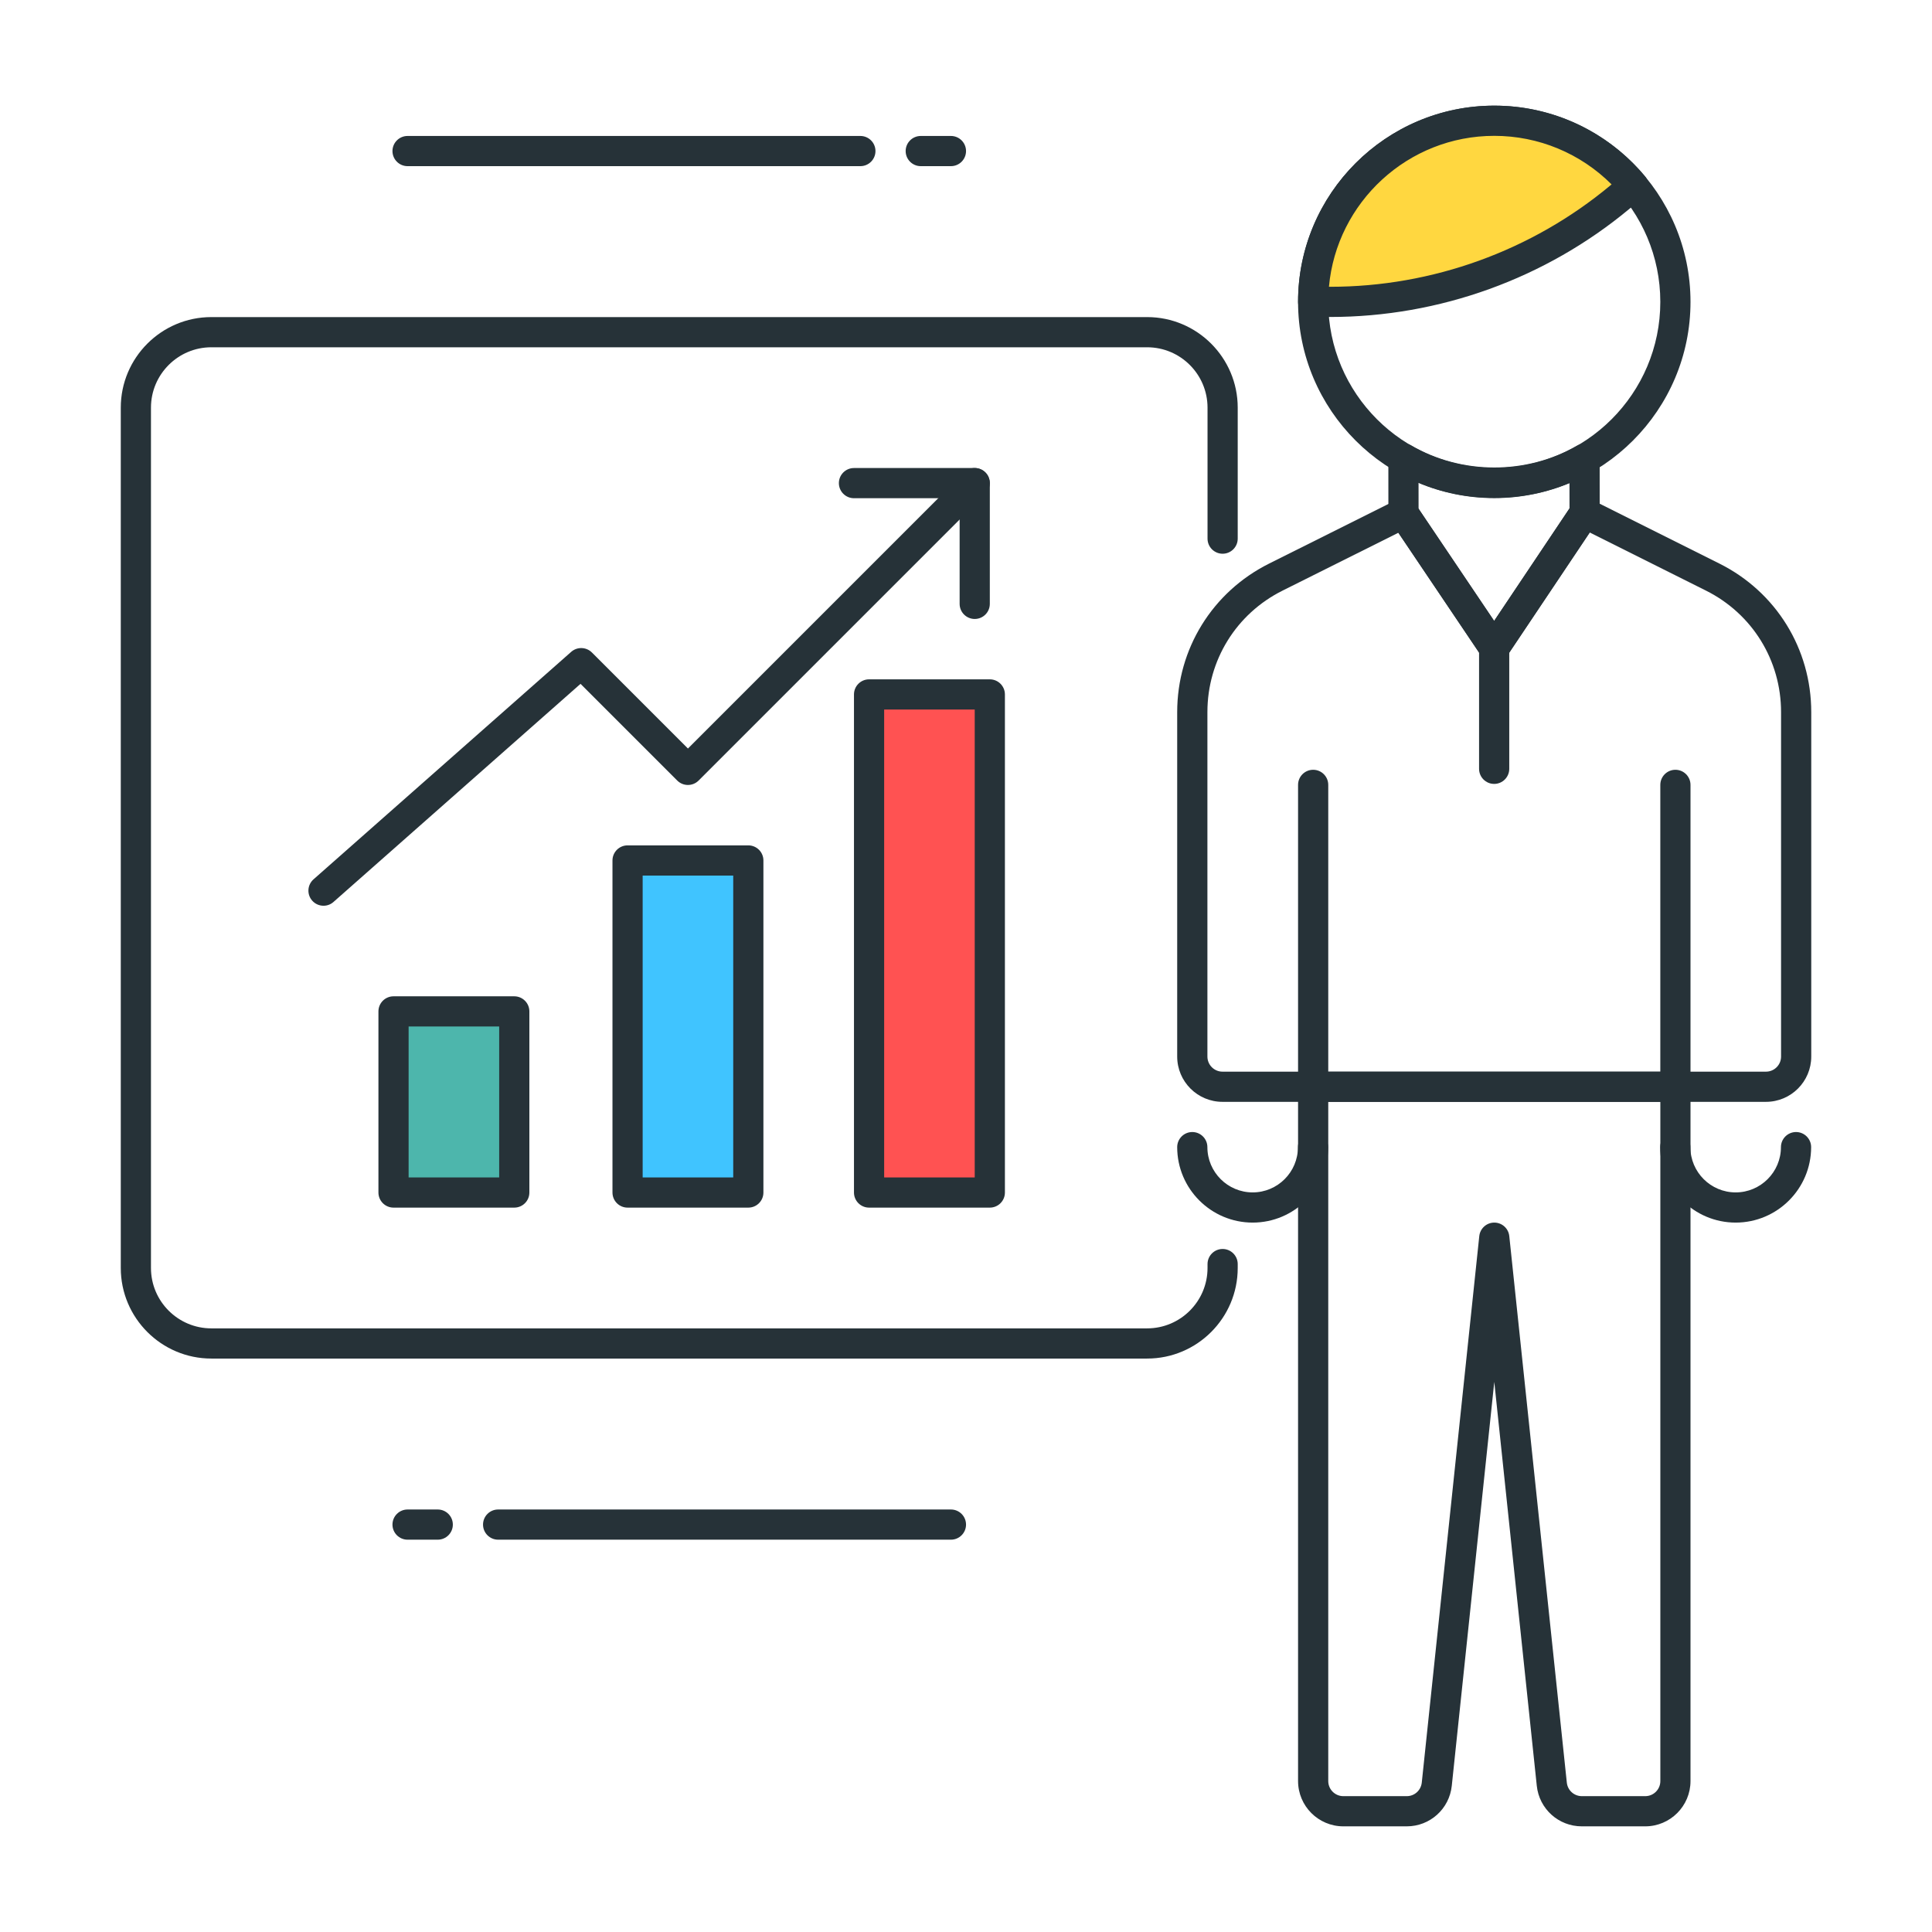 <?xml version="1.0" encoding="utf-8"?>
<!-- Generator: Adobe Illustrator 22.0.0, SVG Export Plug-In . SVG Version: 6.00 Build 0)  -->
<svg version="1.1" id="Icon_Set" xmlns="http://www.w3.org/2000/svg" xmlns:xlink="http://www.w3.org/1999/xlink" x="0px" y="0px"
	 viewBox="0 0 64 64" style="enable-background:new 0 0 64 64;" xml:space="preserve">
<style type="text/css">
	.st0{fill:#40C4FF;}
	.st1{fill:#263238;}
	.st2{fill:#FFD740;}
	.st3{fill:#FF5252;}
	.st4{fill:#4DB6AC;}
	.st5{fill:#FFFFFF;}
	.st6{fill:#4FC3F7;}
	.st7{fill:#37474F;}
</style>
<g>
	<g>
		<path class="st1" d="M31.501,51.004h-15c-0.276,0-0.5-0.224-0.5-0.5s0.224-0.5,0.5-0.5h15c0.276,0,0.5,0.224,0.5,0.5
			S31.777,51.004,31.501,51.004z"/>
	</g>
	<g>
		<path class="st1" d="M14.501,51.004h-1c-0.276,0-0.5-0.224-0.5-0.5s0.224-0.5,0.5-0.5h1c0.276,0,0.5,0.224,0.5,0.5
			S14.777,51.004,14.501,51.004z"/>
	</g>
	<g>
		<path class="st1" d="M28.501,5.504h-15c-0.276,0-0.5-0.224-0.5-0.5s0.224-0.5,0.5-0.5h15c0.276,0,0.5,0.224,0.5,0.5
			S28.777,5.504,28.501,5.504z"/>
	</g>
	<g>
		<path class="st1" d="M31.501,5.504h-1c-0.276,0-0.5-0.224-0.5-0.5s0.224-0.5,0.5-0.5h1c0.276,0,0.5,0.224,0.5,0.5
			S31.777,5.504,31.501,5.504z"/>
	</g>
	<g>
		<rect x="13.036" y="33.504" class="st4" width="4" height="6"/>
		<path class="st1" d="M17.036,40.004h-4c-0.276,0-0.5-0.224-0.5-0.5v-6c0-0.276,0.224-0.5,0.5-0.5h4c0.276,0,0.5,0.224,0.5,0.5v6
			C17.536,39.781,17.312,40.004,17.036,40.004z M13.536,39.004h3v-5h-3V39.004z"/>
	</g>
	<g>
		<rect x="20.788" y="28.504" class="st0" width="4" height="11"/>
		<path class="st1" d="M24.789,40.004h-4c-0.276,0-0.5-0.224-0.5-0.5v-11c0-0.276,0.224-0.5,0.5-0.5h4c0.276,0,0.5,0.224,0.5,0.5v11
			C25.289,39.781,25.065,40.004,24.789,40.004z M21.289,39.004h3v-10h-3V39.004z"/>
	</g>
	<g>
		<rect x="28.788" y="23.004" class="st3" width="4" height="16.5"/>
		<path class="st1" d="M32.789,40.004h-4c-0.276,0-0.5-0.224-0.5-0.5v-16.5c0-0.276,0.224-0.5,0.5-0.5h4c0.276,0,0.5,0.224,0.5,0.5
			v16.5C33.289,39.781,33.065,40.004,32.789,40.004z M29.289,39.004h3v-15.5h-3V39.004z"/>
	</g>
	<g>
		<g>
			<path class="st1" d="M10.717,30.004c-0.138,0-0.276-0.057-0.375-0.169c-0.183-0.207-0.163-0.523,0.044-0.706l8.536-7.536
				c0.197-0.174,0.498-0.165,0.685,0.021l3.182,3.182l9.146-9.146c0.195-0.195,0.512-0.195,0.707,0s0.195,0.512,0,0.707l-9.5,9.5
				c-0.195,0.195-0.512,0.195-0.707,0l-3.204-3.204l-8.183,7.225C10.953,29.963,10.835,30.004,10.717,30.004z"/>
		</g>
		<g>
			<path class="st1" d="M32.289,20.504c-0.276,0-0.5-0.224-0.5-0.5v-3.5h-3.5c-0.276,0-0.5-0.224-0.5-0.5s0.224-0.5,0.5-0.5h4
				c0.276,0,0.5,0.224,0.5,0.5v4C32.789,20.281,32.565,20.504,32.289,20.504z"/>
		</g>
	</g>
	<g>
		<path class="st1" d="M38.001,45.004h-31c-1.654,0-3-1.346-3-3v-28.5c0-1.654,1.346-3,3-3h31c1.654,0,3,1.346,3,3v4.339
			c0,0.276-0.224,0.5-0.5,0.5s-0.5-0.224-0.5-0.5v-4.339c0-1.103-0.897-2-2-2h-31c-1.103,0-2,0.897-2,2v28.5c0,1.103,0.897,2,2,2h31
			c1.103,0,2-0.897,2-2v-0.13c0-0.276,0.224-0.5,0.5-0.5s0.5,0.224,0.5,0.5v0.13C41.001,43.659,39.655,45.004,38.001,45.004z"/>
	</g>
	<g>
		<g>
			<path class="st1" d="M49.5,16.5c-3.584,0-6.5-2.916-6.5-6.5s2.916-6.5,6.5-6.5S56,6.416,56,10S53.084,16.5,49.5,16.5z M49.5,4.5
				C46.468,4.5,44,6.967,44,10s2.467,5.5,5.5,5.5S55,13.033,55,10S52.533,4.5,49.5,4.5z"/>
		</g>
		<g>
			<path class="st2" d="M53.661,6.531l0.447-0.372C53.008,4.84,51.353,4,49.501,4c-3.314,0-6,2.686-6,6h0.566
				C47.572,10,50.967,8.773,53.661,6.531z"/>
			<path class="st1" d="M44.067,10.5H43.5c-0.276,0-0.5-0.224-0.5-0.5c0-3.584,2.916-6.5,6.5-6.5c1.932,0,3.751,0.852,4.991,2.338
				c0.085,0.102,0.126,0.233,0.114,0.366c-0.012,0.132-0.076,0.254-0.178,0.339l-0.447,0.372l0,0
				C51.203,9.227,47.682,10.5,44.067,10.5z M44.023,9.5h0.044c3.381,0,6.675-1.191,9.274-3.354l0.045-0.037
				C52.357,5.081,50.967,4.5,49.5,4.5C46.636,4.5,44.276,6.701,44.023,9.5z M53.661,6.531h0.01H53.661z"/>
		</g>
	</g>
	<g>
		<g>
			<g>
				<path class="st1" d="M49.496,21.968c-0.167,0-0.322-0.083-0.415-0.221l-3.004-4.463c-0.055-0.083-0.085-0.18-0.085-0.279
					l-0.001-1.82c0-0.179,0.095-0.345,0.25-0.434c0.156-0.089,0.347-0.088,0.501,0.001c1.676,0.976,3.825,0.979,5.499,0.011
					c0.155-0.089,0.345-0.089,0.5,0c0.154,0.089,0.25,0.254,0.25,0.433l0.001,1.798c0,0.099-0.029,0.196-0.084,0.279l-2.996,4.473
					C49.819,21.884,49.663,21.968,49.496,21.968L49.496,21.968z M46.992,16.852l2.503,3.719l2.497-3.728L51.991,16
					c-1.583,0.66-3.418,0.657-5-0.008L46.992,16.852z"/>
			</g>
			<g>
				<path class="st1" d="M58.5,36.5H40.496c-0.827,0-1.5-0.673-1.5-1.5V23.591c0-2.097,1.166-3.982,3.042-4.92l4.23-2.114
					c0.226-0.112,0.498-0.04,0.638,0.168l2.59,3.842l2.579-3.851c0.14-0.208,0.413-0.282,0.639-0.169l4.245,2.123
					C58.835,19.608,60,21.493,60,23.59V35C60,35.827,59.328,36.5,58.5,36.5z M46.323,17.648l-3.837,1.917
					c-1.536,0.767-2.489,2.31-2.489,4.025V35c0,0.276,0.224,0.5,0.5,0.5H58.5c0.276,0,0.5-0.224,0.5-0.5V23.59
					c0-1.716-0.953-3.258-2.487-4.025l-3.851-1.926l-2.715,4.054c-0.037,0.074-0.093,0.14-0.167,0.189
					c-0.086,0.058-0.182,0.095-0.282,0.085c-0.059,0.001-0.194-0.026-0.28-0.084c-0.074-0.049-0.13-0.115-0.167-0.188L46.323,17.648
					z"/>
			</g>
			<g>
				<path class="st1" d="M49.496,25.968c-0.276,0-0.5-0.224-0.5-0.5v-4c0-0.276,0.224-0.5,0.5-0.5s0.5,0.224,0.5,0.5v4
					C49.996,25.744,49.772,25.968,49.496,25.968z"/>
			</g>
		</g>
		<g>
			<path class="st1" d="M43.5,36.5c-0.276,0-0.5-0.224-0.5-0.5V26c0-0.276,0.224-0.5,0.5-0.5S44,25.724,44,26v10
				C44,36.276,43.777,36.5,43.5,36.5z"/>
		</g>
		<g>
			<path class="st1" d="M55.5,36.5c-0.276,0-0.5-0.224-0.5-0.5V26c0-0.276,0.224-0.5,0.5-0.5S56,25.724,56,26v10
				C56,36.276,55.777,36.5,55.5,36.5z"/>
		</g>
		<g>
			<path class="st1" d="M54.5,60.5h-2.1c-0.77,0-1.411-0.577-1.492-1.343L49.5,45.777l-1.408,13.38
				c-0.081,0.766-0.722,1.343-1.492,1.343h-2.1c-0.827,0-1.5-0.673-1.5-1.5V36c0-0.276,0.224-0.5,0.5-0.5h12
				c0.276,0,0.5,0.224,0.5,0.5v23C56,59.827,55.328,60.5,54.5,60.5z M49.5,40.5c0.256,0,0.471,0.193,0.497,0.448l1.906,18.104
				c0.027,0.255,0.241,0.448,0.498,0.448h2.1c0.276,0,0.5-0.224,0.5-0.5V36.5H44V59c0,0.276,0.224,0.5,0.5,0.5h2.1
				c0.257,0,0.47-0.192,0.498-0.448l1.905-18.104C49.03,40.693,49.245,40.5,49.5,40.5z"/>
		</g>
		<g>
			<path class="st1" d="M41.496,40.5c-1.378,0-2.5-1.122-2.5-2.5c0-0.276,0.224-0.5,0.5-0.5s0.5,0.224,0.5,0.5
				c0,0.827,0.673,1.5,1.5,1.5s1.5-0.673,1.5-1.5c0-0.276,0.224-0.5,0.5-0.5s0.5,0.224,0.5,0.5
				C43.996,39.378,42.875,40.5,41.496,40.5z"/>
		</g>
		<g>
			<path class="st1" d="M57.496,40.5c-1.378,0-2.5-1.122-2.5-2.5c0-0.276,0.224-0.5,0.5-0.5s0.5,0.224,0.5,0.5
				c0,0.827,0.673,1.5,1.5,1.5s1.5-0.673,1.5-1.5c0-0.276,0.224-0.5,0.5-0.5s0.5,0.224,0.5,0.5
				C59.996,39.378,58.875,40.5,57.496,40.5z"/>
		</g>
	</g>
</g>
</svg>
